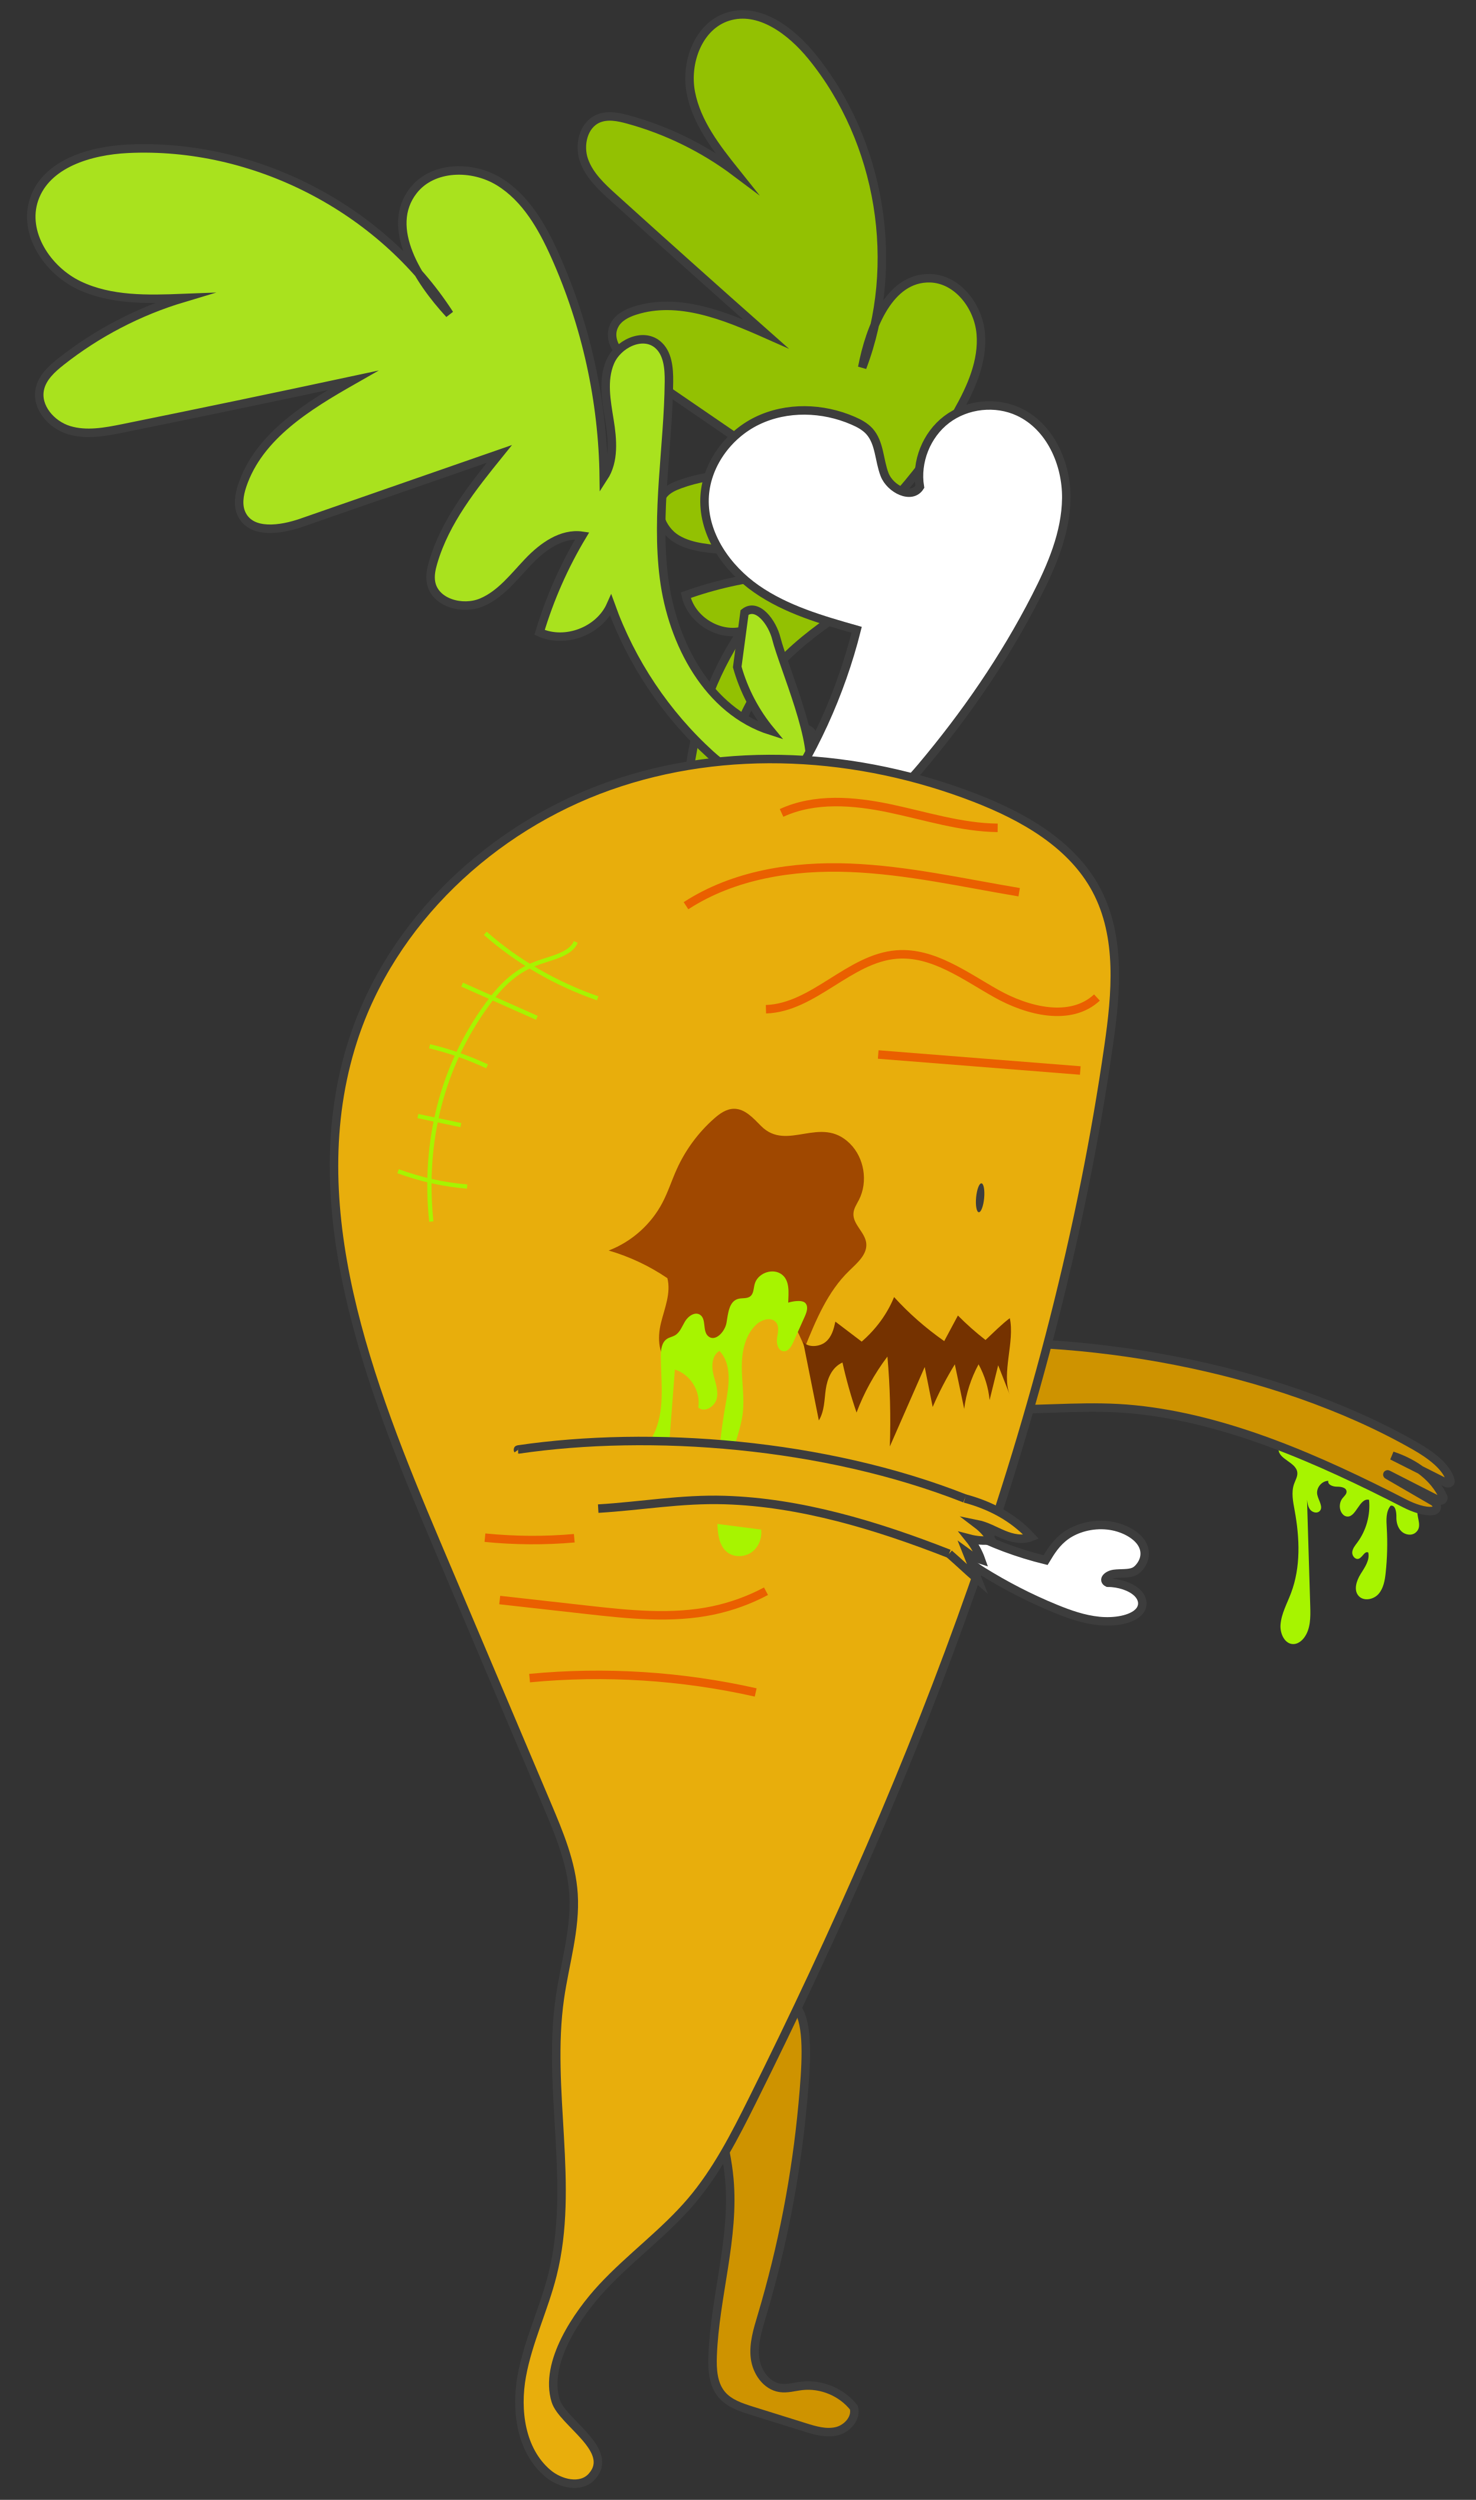 <?xml version="1.0" encoding="utf-8"?>
<!-- Generator: Adobe Illustrator 25.0.0, SVG Export Plug-In . SVG Version: 6.00 Build 0)  -->
<svg version="1.1" id="Calque_1" xmlns="http://www.w3.org/2000/svg" xmlns:xlink="http://www.w3.org/1999/xlink" x="0px" y="0px"
	 viewBox="0 0 348 589.2" style="enable-background:new 0 0 348 589.2;" xml:space="preserve">
<rect x="0" y="0" width="348" height="589.2" fill="#333333" stroke="none"/>
<style type="text/css">
	.st0{fill:#A7F400;}
	.st1{fill:#CE9300;stroke:#3D3D3D;stroke-width:2;stroke-miterlimit:10;}
	.st2{fill:#93C102;stroke:#3D3D3D;stroke-width:2;stroke-miterlimit:10;}
	.st3{fill:#A9E21E;stroke:#3D3D3D;stroke-width:2;stroke-miterlimit:10;}
	.st4{fill:#FFFFFF;stroke:#3D3D3D;stroke-width:2;stroke-miterlimit:10;}
	.st5{fill:#E8AE0C;stroke:#3D3D3D;stroke-width:2;stroke-miterlimit:10;}
	.st6{fill:none;stroke:#EA5F00;stroke-width:2;stroke-miterlimit:10;}
	.st7{fill:#A04800;}
	.st8{fill:none;stroke:#A7F400;stroke-miterlimit:10;}
	.st9{fill:#3D3D3D;}
	.st10{fill:#753200;}
	.st11{fill:#E8AE0C;}
</style>
<g>
	<path class="st0" d="M333.72,361.26c-0.95,0.76-2.45,0.5-3.32-0.35c-0.87-0.85-1.2-2.13-1.17-3.35c0.03-1.16-0.23-2.91-1.36-2.67
		c-1.14,1.39-1.02,3.39-0.91,5.18c0.21,3.56,0.12,7.13-0.26,10.67c-0.19,1.76-0.51,3.63-1.69,4.96s-3.51,1.77-4.69,0.44
		c-1.23-1.38-0.5-3.57,0.47-5.14c0.98-1.57,2.21-3.28,1.81-5.08c-0.85-0.45-1.34,1.14-2.24,1.46c-0.82,0.29-1.62-0.69-1.54-1.55
		c0.08-0.86,0.68-1.57,1.2-2.27c2.12-2.86,3.12-6.53,2.76-10.07c-2.33-0.54-3.07,4.48-5.39,3.91c-0.53-0.13-0.94-0.56-1.19-1.05
		c-0.52-1.02-0.38-2.35,0.34-3.24c0.4-0.49,0.99-0.96,0.94-1.59c-0.07-0.94-1.34-1.13-2.29-1.12c-0.94,0.01-2.23-0.46-2.01-1.38
		c-1.6,0.03-2.94,1.73-2.6,3.29c0.29,1.37,1.55,2.99,0.49,3.91c-0.62,0.54-1.66,0.23-2.17-0.41c-0.51-0.65-0.63-1.51-0.74-2.32
		c0.25,8.37,0.51,16.75,0.76,25.12c0.08,2.57,0.09,5.36-1.46,7.41c-0.61,0.8-1.51,1.47-2.51,1.48c-2.05,0.03-3.19-2.49-3.04-4.53
		c0.19-2.64,1.55-5.02,2.48-7.5c2.32-6.14,2.04-12.97,0.86-19.43c-0.38-2.09-0.85-4.3-0.14-6.3c0.32-0.89,0.86-1.75,0.76-2.69
		c-0.26-2.44-4.46-3.06-4.43-5.51c0.01-0.62,0.32-1.2,0.71-1.69c1.87-2.37,5.24-2.88,8.25-2.77c7.5,0.26,14.82,3.39,20.32,8.46
		c2.06,1.9,5.43,4.75,4.75,7.56c-0.31,1.26-1.23,1.58-1.29,3.18C334.11,357.95,335.4,359.93,333.72,361.26z"/>
	<path class="st1" d="M237.55,332.16c10.05,0.1,19.66-0.99,29.94,0.04c21.8,2.18,43.42,11.74,63.77,22.18
		c2.03,1.04,4.72,1.99,6.57,1.73c1.2-0.17,1.25-1.57,0.07-2.25c-3.59-2.08-7.17-4.16-10.76-6.24c-0.09-0.05-0.03-0.16,0.06-0.11
		l11.84,6.04c0.78,0.4,1.52-0.12,1.19-0.82c-2.07-4.41-6.37-7.78-12-9.64l12.75,6.42c0.55,0.28,1.13-0.02,1-0.52
		c-0.84-3.31-4.79-6.17-8.42-8.23c-33.33-19.03-79.1-26.47-113.9-23.79c-0.05,0-0.07,0.05-0.04,0.09"/>
	<path class="st2" d="M189.57,180.19c2.15-2.6,3.68-7.55,0.42-8.43c-3.3,1.81-6.59,3.62-9.89,5.44c-3.05,3.92-5.27,8.48-6.47,13.3
		c-4.34-12.75,2.48-26.94,12.22-36.24c9.74-9.3,22.14-15.25,33.06-23.13c2.25-1.62,4.63-3.69,4.76-6.45
		c0.19-4.02-4.82-6.61-8.73-5.67c-3.91,0.95-6.84,4.1-9.66,6.98s-6.12,5.79-10.14,6.03c12.48-9.43,22.99-21.45,30.69-35.06
		c3.18-5.62,5.95-11.86,5.41-18.3s-5.47-12.9-11.93-13.08c-9.63-0.26-14.2,11.57-16.02,21.03c9.18-24.25,4.47-53.24-11.91-73.34
		c-4.9-6.01-12.37-11.66-19.76-9.34c-6.93,2.18-10.11,10.75-8.74,17.88c1.37,7.13,6.05,13.12,10.58,18.79
		c-7.58-5.69-16.24-9.94-25.39-12.44c-2.33-0.64-4.89-1.15-7.1-0.17c-3.46,1.53-4.53,6.22-3.28,9.79c1.25,3.57,4.16,6.27,6.97,8.81
		c11.91,10.77,23.88,21.47,35.9,32.11c-9.77-4.33-20.66-8.74-30.84-5.49c-1.95,0.62-3.95,1.64-4.87,3.47
		c-2.05,4.04,2.19,8.31,5.92,10.87c11.84,8.11,23.68,16.22,35.51,24.32c-8.74-0.39-17.75-0.73-25.97,2.27
		c-1.33,0.49-2.67,1.08-3.63,2.12c-2.9,3.13-0.77,8.6,2.9,10.79c3.66,2.19,8.16,2.21,12.4,2.75c4.24,0.54,8.87,2,10.88,5.76
		c-7.21,0.69-14.34,2.28-21.17,4.73c1.22,5.67,7.51,9.7,13.17,8.46c-6.92,10.33-11.26,22.38-12.51,34.75
		c-0.62,6.13,0.14,20.24,8.7,18.39C176.78,200.65,185.87,184.66,189.57,180.19z"/>
	<path class="st3" d="M183.04,150.49c-0.94-3.76-4.47-8.54-7.5-6.13c-0.57,4.28-1.15,8.56-1.72,12.84
		c1.54,5.49,4.24,10.64,7.87,15.03c-14.73-4.68-23.19-20.64-25.14-35.98s1-30.83,1.17-46.29c0.03-3.18-0.25-6.79-2.71-8.8
		c-3.59-2.92-9.39-0.05-11.18,4.21c-1.79,4.26-0.88,9.11-0.14,13.67c0.74,4.56,1.18,9.6-1.34,13.47
		c-0.21-17.95-4.14-35.85-11.47-52.23c-3.03-6.77-6.9-13.58-13.22-17.46s-15.64-3.74-20.2,2.1c-6.81,8.71,1.01,20.99,8.51,29.12
		c-16.14-25-46.11-40.4-75.83-38.97c-8.89,0.43-19.2,3.48-22.09,11.89c-2.71,7.88,3.04,16.66,10.56,20.26
		c7.52,3.6,16.23,3.35,24.56,3.03c-10.42,3.12-20.24,8.23-28.78,14.97c-2.18,1.72-4.39,3.74-4.99,6.44
		c-0.95,4.24,2.66,8.42,6.81,9.7s8.62,0.43,12.88-0.43c18.06-3.66,36.09-7.42,54.11-11.28c-10.66,6.07-22.15,13.12-26.07,24.74
		c-0.75,2.23-1.17,4.76-0.12,6.87c2.33,4.65,9.16,3.64,14.08,1.94c15.55-5.41,31.1-10.82,46.65-16.22
		c-6.31,7.81-12.77,15.89-15.6,25.53c-0.46,1.56-0.82,3.2-0.51,4.8c0.91,4.81,7.42,6.57,11.93,4.67s7.6-6.03,10.98-9.58
		c3.38-3.55,7.88-6.83,12.73-6.12c-4.28,7.13-7.66,14.8-10.05,22.77c6.07,2.73,14.08-0.32,16.78-6.4
		c4.82,13.43,12.99,25.64,23.56,35.23c5.24,4.75,18.78,13.65,22.91,4.49C193.22,176.25,184.65,156.95,183.04,150.49z"/>
	<path class="st4" d="M244.21,140.71c3.74-7.3,7.1-15.09,7.19-23.28s-3.8-16.91-11.23-20.37c-5.42-2.53-12.22-1.8-16.98,1.82
		c-4.76,3.62-7.29,9.97-6.31,15.87c-1.96,3.07-7.01,0.51-8.32-2.89s-1.14-7.51-3.58-10.21c-1.04-1.14-2.44-1.89-3.86-2.5
		c-7.13-3.1-15.6-3.36-22.6,0.03c-6.99,3.39-12.18,10.6-12.41,18.37c-0.25,8.53,5.26,16.4,12.27,21.28
		c7.01,4.87,15.39,7.28,23.6,9.61c-3.81,15.16-10.43,29.61-19.43,42.39c17.44,1.9,23.29,3.5,34.66-10.01
		C227.64,168.43,236.81,155.15,244.21,140.71z"/>
	<path class="st1" d="M179.58,545.96c-0.95,3.18-1.97,6.45-1.58,9.74c0.39,3.29,2.64,6.62,5.92,7.11c1.69,0.25,3.39-0.27,5.09-0.47
		c4.61-0.54,9.44,1.46,12.31,5.12c0.67,2.48-1.57,4.98-4.07,5.57c-2.5,0.59-5.09-0.18-7.54-0.95c-4.14-1.29-8.28-2.58-12.42-3.88
		c-2.61-0.82-5.38-1.73-7.14-3.83c-2.06-2.45-2.25-5.94-2.13-9.14c0.53-13.99,5.21-27.79,3.93-41.73
		c-0.75-8.18-3.54-16.05-4.61-24.2c-0.35-2.7-0.48-5.6,0.8-8c0.83-1.54,2.17-2.73,3.53-3.82c19.95-15.79,19.18,1.08,17.59,18.38
		C187.7,512.83,184.46,529.64,179.58,545.96z"/>
	<path class="st5" d="M139.51,583.74c-2.6,2.85-7.49,1.66-10.42-0.85c-6.29-5.38-7.55-14.78-6.06-22.93s5.2-15.72,7.22-23.75
		c5.34-21.17-1.34-43.64,1.75-65.25c1.17-8.19,3.75-16.29,3.22-24.55c-0.47-7.36-3.39-14.31-6.26-21.09
		c-8.7-20.55-17.41-41.1-26.11-61.65c-15.97-37.71-32.2-79.53-19.61-118.51c9.03-27.94,32.67-50.1,60.35-59.9s58.83-7.83,86.21,2.76
		c11.42,4.42,22.89,10.88,28.66,21.68c5.92,11.09,4.7,24.5,2.9,36.94c-12.52,86.89-44.83,169.85-83.97,248.43
		c-4.14,8.32-8.42,16.68-14.44,23.76c-6.32,7.42-14.36,13.2-21,20.35c-5.69,6.13-13.75,17.64-10.93,26.7
		C132.61,571,145.19,577.5,139.51,583.74z"/>
	<path class="st6" d="M258.63,235.11c-6.24,5.79-16.38,3.21-23.8-0.97s-14.88-9.81-23.37-9.17c-11.25,0.85-19.59,12.54-30.87,12.9"
		/>
	<path class="st6" d="M235.22,195.12c-8.65-0.1-17.02-2.82-25.48-4.6c-8.46-1.77-17.62-2.53-25.47,1.08"/>
	<path class="st6" d="M178.17,398.9c-17.44-3.93-35.51-5.08-53.31-3.38"/>
	<path class="st6" d="M254.7,252.31c-15.88-1.26-31.76-2.52-47.64-3.77"/>
	<path class="st6" d="M240.29,210.29c-13.26-2.22-26.45-5.23-39.88-5.76s-27.39,1.62-38.67,8.94"/>
	<path class="st6" d="M180.6,375.04c-3.89,2.07-8.08,3.59-12.39,4.51c-9.83,2.08-20.03,0.97-30.02-0.15
		c-6.79-0.76-13.58-1.52-20.37-2.28"/>
	<path class="st6" d="M135.4,362.55c-6.93,0.62-14.01,0.57-21.06-0.13"/>
	<path class="st7" d="M200.38,269.53c3.41,3.37,4.31,9,2.14,13.26c-0.53,1.03-1.23,2.04-1.3,3.19c-0.18,2.57,2.7,4.43,3.01,6.98
		c0.33,2.65-2.11,4.71-4.03,6.57c-5.05,4.88-7.82,11.59-10.46,18.09c-1.7-4.24-3.96-8.25-6.72-11.89
		c-4.58,2.94-8.63,6.66-12.32,10.66c-3.34,3.62-8.31,7.86-12.5,5.26c-3.06-1.9-3.23-6.31-2.37-9.81s2.41-7.08,1.52-10.58
		c-4.23-2.88-8.92-5.09-13.84-6.52c5.38-2.06,9.97-6.13,12.65-11.23c1.36-2.57,2.23-5.37,3.44-8.02c2.04-4.49,5.03-8.54,8.72-11.81
		c1.34-1.19,2.91-2.33,4.71-2.35c2.61-0.03,4.58,2.22,6.42,4.07c0,0,0.01,0.01,0.01,0.01C185.62,271.58,193.47,262.7,200.38,269.53z
		"/>
	<path class="st8" d="M135.75,222.01c-1.25,3.02-5.9,3.75-9.47,5.11c-5.15,1.97-8.52,5.67-11.34,9.51
		c-10.61,14.47-15.23,32.34-13.25,51.28"/>
	<path class="st8" d="M140.91,235.3c-9.79-3.38-19.09-8.76-26.49-15.33"/>
	<path class="st8" d="M110.14,279.66c-5.37-0.42-10.93-1.65-16.28-3.61"/>
	<path class="st8" d="M126.58,239.9c-5.88-2.61-11.75-5.22-17.63-7.83"/>
	<path class="st8" d="M114.83,251.33c-4.36-2.04-8.94-3.64-13.54-4.73"/>
	<path class="st8" d="M108.65,265.18c-3.37-0.71-6.75-1.42-10.12-2.13"/>
	<path class="st0" d="M183.97,300.15c-2.18-1.26-5.4,0.07-6.04,2.51c-0.27,1.01-0.22,2.23-1.03,2.87c-0.8,0.63-1.97,0.33-2.95,0.63
		c-2.09,0.65-2.29,3.44-2.66,5.6s-2.7,4.62-4.33,3.16c-1.39-1.23-0.36-4.03-1.92-5.04c-1.18-0.77-2.74,0.29-3.48,1.49
		c-0.74,1.2-1.22,2.68-2.45,3.38c-0.58,0.33-1.27,0.44-1.83,0.8c-1.3,0.83-1.49,2.63-1.48,4.18c0.05,6.29,1.07,12.96-1.8,18.55
		c-0.89,1.73-2.15,3.35-2.43,5.28c-0.28,1.93,1.04,4.28,2.98,4.12c2.16-0.18,2.88-2.95,3.05-5.11c0.51-6.59,1.02-13.18,1.52-19.77
		c3.65,1.12,6.15,5.16,5.51,8.93c1.45,1.35,3.97-0.23,4.38-2.17c0.41-1.94-0.43-3.89-0.86-5.82c-0.43-1.93-0.23-4.35,1.48-5.34
		c3.03,3.19,2.23,8.27,1.45,12.6c-1.67,9.3-2.32,18.78-1.94,28.22c0.1,2.43,0.42,5.18,2.36,6.66c1.55,1.18,3.85,1.15,5.5,0.11
		c2.45-1.54,3.26-5.17,1.72-7.6c-1.11-1.74-3.08-2.72-4.45-4.27c-2.42-2.74-2.56-6.83-1.82-10.41c0.75-3.58,2.24-6.99,2.67-10.62
		c0.43-3.62-0.22-7.27-0.23-10.91c-0.01-3.64,0.78-7.56,3.47-10.03c1.3-1.2,3.63-1.83,4.67-0.4c0.75,1.03,0.34,2.44,0.17,3.7
		c-0.17,1.26,0.26,2.92,1.53,3.03c1.11,0.09,1.84-1.09,2.29-2.11c0.92-2.04,1.84-4.08,2.75-6.13c0.45-1.01,0.87-2.32,0.1-3.12
		c-0.8-0.84-3.1-0.39-4.03-0.09C185.88,304.9,186.4,301.55,183.97,300.15z"/>
	
		<ellipse transform="matrix(0.093 -0.996 0.996 0.093 -71.657 486.125)" class="st9" cx="231" cy="282.39" rx="3.42" ry="0.95"/>
	<path class="st10" d="M232.36,315.83c-2.32-1.8-4.49-3.73-6.51-5.77c-1.08,2.01-2.15,4.02-3.23,6.03
		c-4.38-3.07-8.35-6.56-11.82-10.38c-1.59,3.92-4.22,7.54-7.64,10.5c-2.07-1.57-4.14-3.14-6.2-4.71c-0.38,1.71-0.82,3.53-2.27,4.76
		s-4.27,1.43-5.34-0.05c1.24,6.19,2.47,12.38,3.71,18.58c1.34-2.22,1.28-4.83,1.63-7.3s1.37-5.17,3.94-6.36
		c0.88,3.98,1.99,7.92,3.32,11.8c1.73-4.64,4.19-9.1,7.28-13.2c0.62,7.05,0.81,14.12,0.57,21.19c2.74-6.24,5.48-12.49,8.22-18.73
		c0.63,3.14,1.25,6.28,1.88,9.43c1.48-3.45,3.23-6.81,5.22-10.06c0.74,3.5,1.48,7,2.21,10.5c0.45-3.63,1.6-7.19,3.39-10.5
		c1.44,2.65,2.32,5.52,2.6,8.43c0.67-2.74,1.35-5.47,2.02-8.21c0.91,2.32,1.82,4.64,2.73,6.95c-1.99-5.06,1.23-12.56,0.01-18.05
		C236.05,312.22,234.23,314.09,232.36,315.83z"/>
	<path class="st4" d="M248.92,379.18c3.16,1.29,6.55,2.5,10.2,2.87c3.65,0.37,7.63-0.3,9.36-2.12c1.26-1.33,1.1-3.15-0.39-4.56
		s-4.26-2.34-6.92-2.33c-1.32-0.65-0.05-1.87,1.49-2.08c1.55-0.21,3.37,0.01,4.64-0.52c0.54-0.23,0.9-0.57,1.21-0.91
		c1.56-1.75,1.88-3.98,0.54-5.97s-4.43-3.66-7.88-4.04c-3.8-0.42-7.44,0.71-9.78,2.36c-2.34,1.65-3.62,3.76-4.87,5.83
		c-6.66-1.64-12.94-3.99-18.41-6.9c-1.28,4.53-2.14,6.01,3.6,9.57C236.98,373.65,242.67,376.63,248.92,379.18z"/>
	<path class="st5" d="M122.16,341.64c31.31-4.6,72.2-1.52,105.32,11.54"/>
	<path class="st5" d="M122.12,341.73c-0.03-0.04-0.01-0.09,0.04-0.09"/>
	<path class="st5" d="M141.04,355.57"/>
	<path class="st5" d="M227.49,353.18c6.04,1.62,11.43,4.46,15.66,9.06c-2.08,0.85-4.46,0.32-6.54-0.54
		c-2.08-0.86-4.05-2.03-6.25-2.47c1.36,1.03,2.53,2.33,3.42,3.79c-1.76,0.2-3.56,0.06-5.27-0.39c1.21,1.5,2.16,3.2,2.8,5.02
		c-1.19-0.37-2.32-0.95-3.32-1.69c0.83,2.09,1.66,4.18,2.49,6.27c-2.53-2.2-4.18-3.82-6.71-6.02"/>
	<path class="st11" d="M161.98,341.79c3.11-0.21,6.3-0.4,9.27,0.63c4.05,1.4,7.12,4.86,10.01,8.2c0.08,1.47-1.24,2.67-2.6,2.95
		c-1.36,0.28-2.75-0.1-4.11-0.36c-11.28-2.14-23.39,3.91-34.06-0.54c-2.9-1.21-7.98-3.55-10.12-5.96c-3.5-3.93,2.2-2.97,5.38-3.18
		C144.49,342.95,153.24,342.37,161.98,341.79z"/>
	<path class="st5" d="M223.76,366.21c-17.3-6.78-35.18-12.12-52.85-12.66c-10.32-0.32-19.84,1.43-29.87,2.02"/>
</g>
</svg>
